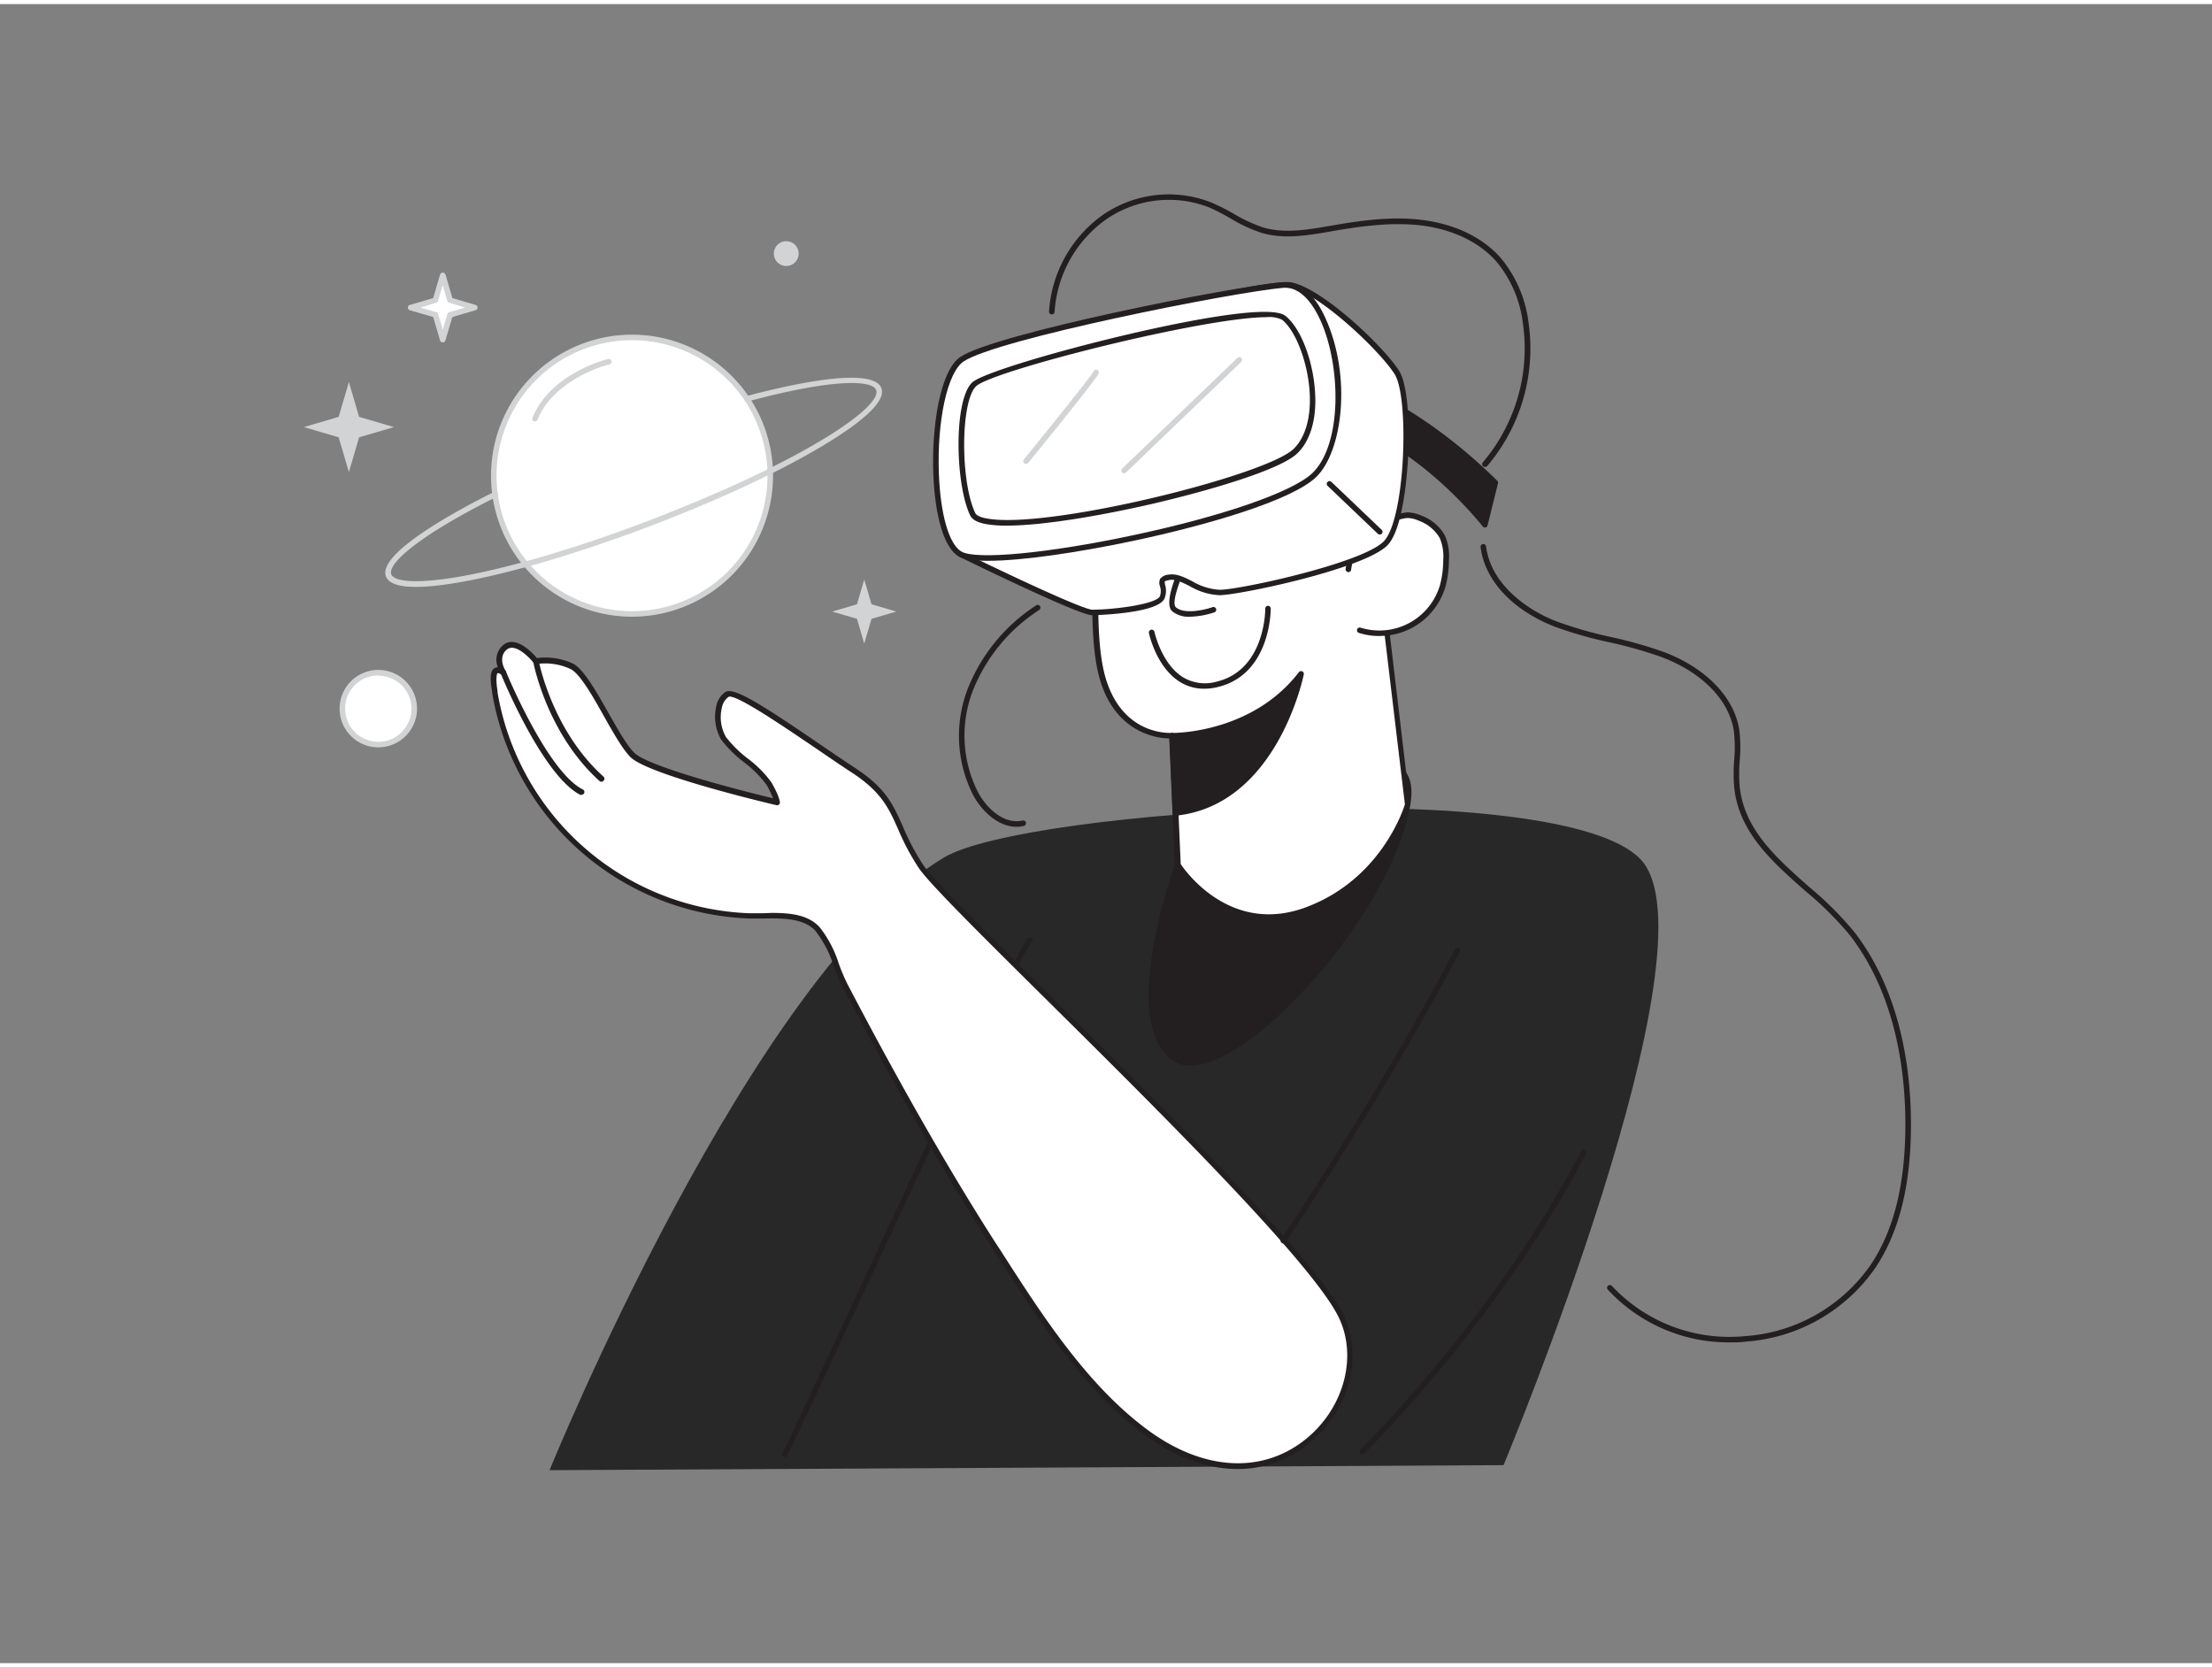 <svg xmlns="http://www.w3.org/2000/svg" viewBox="0 0 400 300" width="406" height="306" class="illustration styles_illustrationTablet__1DWOa"><rect x="0" y="0" width="400" height="300" fill="#808080" stroke="none"/><g id="_26" data-name="#26"><path d="M170.74,154.3C136,175,99.38,265.11,99.38,265.11l172.51-.91s39.34-94.36,24.75-109.58S185.43,145.55,170.74,154.3Z" fill="#282828"></path><path d="M141.91,262.75a.51.51,0,0,1-.24-.07.49.49,0,0,1-.2-.67c.8-1.45,6-12.54,12.49-26.57,20.78-44.69,30.89-66.06,32.09-66.66a.51.51,0,0,1,.67.22.5.5,0,0,1-.23.67c-1.52,1.45-19.64,40.41-31.63,66.19-6.54,14-11.7,25.15-12.52,26.63A.51.51,0,0,1,141.91,262.75Z" fill="#231f20"></path><path d="M213,155.67s-10,27.6-1,34.73,38.86-24.5,42.52-45.66S213,155.67,213,155.67Z" fill="#231f20"></path><path d="M215.21,191.93a5.48,5.48,0,0,1-3.51-1.14c-9.19-7.27.38-34.15.8-35.29a.43.43,0,0,1,.18-.24c1.3-.93,32.1-22.65,40.43-17.4,1.86,1.17,2.5,3.51,1.91,7-3,17.31-23.33,41.5-35.76,46.25A11.57,11.57,0,0,1,215.21,191.93Zm-1.83-36c-.76,2.17-9.36,27.46-1.06,34,1.49,1.19,3.71,1.23,6.58.13,12.22-4.67,32.2-28.46,35.14-45.49.52-3,0-5-1.46-6-3.16-2-10.94.35-22.48,6.78C221.89,150.06,214.44,155.24,213.38,156Z" fill="#231f20"></path><path d="M212,132.28l1,23.39s8.66,13.5,23.2,8.16a30.85,30.85,0,0,0,18.36-19.09l-5.05-42.18s-11.77-4.64-11.29-29.09A74.62,74.62,0,0,1,200,83.36s-3.77,26.9-.63,38.28S212,132.28,212,132.28Z" fill="#fff"></path><path d="M229.51,165.57c-10.64,0-16.89-9.52-17-9.63a.55.55,0,0,1-.07-.25l-1-22.9c-2.08,0-9.86-.93-12.64-11-3.14-11.35.46-37.38.61-38.48a.53.53,0,0,1,.5-.43,74.64,74.64,0,0,0,38-9.81.5.5,0,0,1,.78.43C238.44,85.92,241.45,93,244,96.83c2.76,4.07,5.62,5.25,5.65,5.26a.51.51,0,0,1,.31.41l5,42.18a.41.41,0,0,1,0,.19c0,.14-4,14.06-18.67,19.43A19.61,19.61,0,0,1,229.51,165.57Zm-16-10.06c.9,1.35,9.08,12.8,22.54,7.85s17.65-17.47,18-18.67l-5-41.79c-1.83-.88-11.52-6.57-11.35-28.54a76.82,76.82,0,0,1-36.89,9.5h-.4c-.46,3.51-3.44,27.28-.58,37.64,3,10.83,11.74,10.31,12.12,10.28a.56.56,0,0,1,.37.13.53.53,0,0,1,.17.35Z" fill="#231f20"></path><path d="M243.8,102.2a9.86,9.86,0,0,1,2.71-5.61,17.61,17.61,0,0,1,4.94-3.24,7.29,7.29,0,0,1,3.09-.93,5.87,5.87,0,0,1,2.21.53,7.55,7.55,0,0,1,4.05,3.37,8.87,8.87,0,0,1,.68,4.25,17.59,17.59,0,0,1-.62,4.68,11.94,11.94,0,0,1-15,8" fill="#fff"></path><path d="M249.42,114.27a12.08,12.08,0,0,1-3.68-.56.48.48,0,0,1-.33-.62.49.49,0,0,1,.62-.33,11.43,11.43,0,0,0,14.35-7.65,17.39,17.39,0,0,0,.6-4.56,8.52,8.52,0,0,0-.63-4,7.22,7.22,0,0,0-3.79-3.13,5.25,5.25,0,0,0-2-.49h0a6.82,6.82,0,0,0-2.86.88,17,17,0,0,0-4.8,3.14,9.3,9.3,0,0,0-2.57,5.32.5.5,0,0,1-.56.44.51.51,0,0,1-.44-.56,10.42,10.42,0,0,1,2.85-5.9,18.06,18.06,0,0,1,5.08-3.34,8.05,8.05,0,0,1,3.31-1,6.47,6.47,0,0,1,2.41.57,8.07,8.07,0,0,1,4.3,3.6,9.42,9.42,0,0,1,.73,4.49,18.07,18.07,0,0,1-.64,4.81,12.38,12.38,0,0,1-11.92,8.88Z" fill="#231f20"></path><path d="M215.21,110.78a4.72,4.72,0,0,1-3.26-1c-2.15-2,3.13-11.88,4.8-14.87a.5.5,0,0,1,.68-.19.5.5,0,0,1,.19.68c-3.24,5.79-6.07,12.65-5,13.65,1.48,1.38,5.3.48,6.65,0a.51.51,0,0,1,.64.31.5.5,0,0,1-.31.63A15.16,15.16,0,0,1,215.21,110.78Z" fill="#231f20"></path><path d="M244.53,68.89s12,3.91,25.9,17.65l-1.91,7.61S258,80.69,245,76.08Z" fill="#231f20"></path><path d="M268.52,94.65a.51.51,0,0,1-.39-.19c-.1-.14-10.55-13.41-23.34-17.92a.51.51,0,0,1-.34-.44L244,68.92a.5.5,0,0,1,.65-.51c.12,0,12.24,4.12,26.1,17.78a.5.5,0,0,1,.13.47L269,94.27a.51.51,0,0,1-.38.37ZM245.43,75.72c11.11,4,20.4,14.43,22.85,17.35l1.6-6.37c-11.71-11.48-22.08-16-24.81-17.08Z" fill="#231f20"></path><path d="M173.6,99.44S195.16,110,197.49,110s11.84-.64,12.68-2.75-1.27-3.17,1.27-3.59,5.29,2.74,9.09,2.74,26-4.86,30-8.88,4.87-26.42,2.12-30.86-13.85-14.91-19.24-15.86c-5-.88-51.17,10.57-57.93,15.65S169.37,91.83,173.6,99.44Z" fill="#fff"></path><path d="M197.49,110.51c-2.38,0-21.9-9.54-24.11-10.62a.5.5,0,0,1-.22-.21c-4.38-7.88-4.84-28.47,2-33.63,6.55-4.91,53-16.68,58.32-15.73,5.57,1,16.83,11.65,19.57,16.08,1.55,2.5,1.9,9.78,1.56,15.89-.17,2.94-.92,12.78-3.74,15.6-4.28,4.28-26.85,9-30.38,9a11.79,11.79,0,0,1-5.37-1.65c-1.38-.69-2.57-1.28-3.64-1.1-.72.12-.85.26-.86.29s0,.36.07.58a3.76,3.76,0,0,1-.09,2.42C209.5,110.28,197.61,110.51,197.49,110.51ZM174,99.06c8.63,4.23,21.91,10.45,23.53,10.45,3.86,0,11.62-1,12.22-2.44a2.78,2.78,0,0,0,0-1.82,1.7,1.7,0,0,1,.07-1.36,2.18,2.18,0,0,1,1.54-.72c1.39-.23,2.78.46,4.24,1.2a11,11,0,0,0,4.93,1.54c3.69,0,25.74-4.8,29.67-8.73s4.68-26,2-30.25S238.5,52.21,233.34,51.3,182.27,62,175.8,66.86,169.9,91.53,174,99.06Z" fill="#231f20"></path><path d="M232,50.81c-9.52.85-52,9.3-58,13.43s-6.34,31.71-.31,35.2,55.81-6.35,64.06-14.27S241.46,50,232,50.81Z" fill="#fff"></path><path d="M178.66,100.67c-2.49,0-4.36-.25-5.31-.8-2.57-1.49-4.28-7.06-4.58-14.91-.32-8.63,1.24-18.66,4.86-21.14,6.05-4.14,48.31-12.62,58.27-13.51,3-.25,5.76,2,7.76,6.42,4.85,10.65,3.09,24.23-1.66,28.8-4.46,4.29-20,8.77-33.1,11.54C195.37,99.09,185,100.67,178.66,100.67ZM232,50.81l0,.5c-9.16.81-51.89,9.3-57.79,13.34-2.89,2-4.79,10.69-4.43,20.28.28,7.39,1.84,12.78,4.08,14.07,2.65,1.54,15.62.32,30.84-2.91,16.27-3.44,29.07-7.87,32.62-11.28,5.41-5.2,5.21-19.39,1.44-27.67-1.05-2.31-3.33-6.15-6.76-5.83Z" fill="#231f20"></path><line x1="240.41" y1="86.75" x2="249.5" y2="95.42" fill="#fff"></line><path d="M249.5,95.92a.52.52,0,0,1-.35-.14l-9.09-8.67a.49.49,0,0,1,0-.7.5.5,0,0,1,.71,0l9.09,8.67a.49.49,0,0,1,0,.7A.48.48,0,0,1,249.5,95.92Z" fill="#231f20"></path><path d="M176.13,68.78c-3,3-3,17.76-.21,23.47s52.43-5.71,58.35-11.42,2.33-20.51-2.11-24.1S179.09,65.82,176.13,68.78Z" fill="#fff"></path><path d="M182,94.31a21.27,21.27,0,0,1-3.65-.27c-1.58-.28-2.53-.8-2.91-1.57-2.72-5.66-3-20.74.31-24,1.7-1.7,15.41-5.72,27.7-8.62,7.74-1.83,26.07-5.83,29-3.47s5.13,8.51,5.38,14.27c.21,4.62-.94,8.38-3.23,10.58-3.06,3-16,6.75-26.08,9.11C199.66,92.38,188.83,94.31,182,94.31Zm47-37.69c-11.24,0-49.71,9.7-52.52,12.51s-2.82,17.3-.12,22.9c.22.45,1,.82,2.19,1,10.86,2,50.34-7.74,55.37-12.59,2.07-2,3.11-5.49,2.93-9.82-.24-5.51-2.44-11.45-5-13.53A5.24,5.24,0,0,0,229,56.62Z" fill="#231f20"></path><path d="M313,242a29.77,29.77,0,0,1-22.24-9.52.49.49,0,0,1,0-.7.5.5,0,0,1,.71,0,29.09,29.09,0,0,0,24.1,9.09,30.17,30.17,0,0,0,22.85-13.1c4.07-6.22,6.07-14.31,6.13-24.74.05-9.78-1.64-23.72-10-34.61a60.31,60.31,0,0,0-8.13-8.08c-5.89-5.2-12-10.56-12.83-18.76a31.14,31.14,0,0,1,0-4.83,25.08,25.08,0,0,0-.07-5.41c-.9-5.57-5.8-10.54-13.1-13.28a77.43,77.43,0,0,0-9.38-2.65,75.12,75.12,0,0,1-9.93-2.84c-7.62-3-12.62-8.35-13.37-14.37a.5.5,0,0,1,.44-.56.49.49,0,0,1,.55.43c.83,6.66,7.13,11.38,12.74,13.56a75.38,75.38,0,0,0,9.8,2.81,79.12,79.12,0,0,1,9.5,2.68c7.65,2.87,12.78,8.13,13.74,14.06a25.89,25.89,0,0,1,.08,5.63,29.13,29.13,0,0,0,0,4.67c.79,7.8,6.74,13,12.5,18.11a62.23,62.23,0,0,1,8.25,8.22c8.54,11.11,10.27,25.29,10.22,35.23-.06,10.63-2.12,18.89-6.3,25.28a31.13,31.13,0,0,1-23.6,13.54C314.75,242,313.86,242,313,242Z" fill="#231f20"></path><path d="M242.56,237.44c-7.15-15.26-71-73.93-76.08-81.54s-3.81-11.89-12.06-17.28-21.08-14.91-23-13.8-2.22,5.39-.63,7.93,6.82,5.71,8.24,8.25,1.43,3.33,1.43,3.33-23-5.39-26.16-8.57-7.77-14.42-10.94-16a11.28,11.28,0,0,0-6.5-1s-3.33-4.28-5.55-2.54c-1.48,1.16-1.24,3.16-.32,4.59-2.54-1.76-1.69,2.45-1.5,3.64a48.7,48.7,0,0,0,46,40.36c3.93.14,9.55-.73,12.38,2.45,2.46,2.76,3.24,6.91,4.92,10.13q3.57,6.85,7.29,13.65c6.16,11.25,12.59,22.38,19.51,33.18,7.58,11.81,15.83,25.1,27.18,33.69C230.25,275.71,249.72,252.71,242.56,237.44Z" fill="#fff"></path><path d="M223.81,264.9c-5.6,0-11.57-2.19-17.33-6.55-10.94-8.28-19.11-21-26.32-32.3l-1-1.52c-6.2-9.67-12.59-20.53-19.53-33.21-2.44-4.47-4.9-9.07-7.3-13.66a36.87,36.87,0,0,1-1.61-3.81,20,20,0,0,0-3.23-6.22c-2.12-2.38-6-2.33-9.5-2.28-.89,0-1.74,0-2.53,0A49,49,0,0,1,89,124.57l0-.21c-.3-1.75-.55-3.66.41-4.27a1.15,1.15,0,0,1,.62-.16,3.52,3.52,0,0,1,1-4.06,2.43,2.43,0,0,1,1.85-.51c1.81.23,3.63,2.21,4.21,2.9a11.78,11.78,0,0,1,6.52,1c1.92,1,4.1,4.82,6.41,8.9,1.63,2.88,3.32,5.87,4.66,7.21,2.35,2.35,17,6.3,25.11,8.24a17.7,17.7,0,0,0-1.16-2.41,20.1,20.1,0,0,0-4.09-4.1,21.8,21.8,0,0,1-4.15-4.12,8.34,8.34,0,0,1-.87-6,4,4,0,0,1,1.68-2.6c1.55-.91,6.64,2.35,17.08,9.47,2.3,1.57,4.48,3.06,6.44,4.34,5.48,3.58,6.83,6.65,8.55,10.53a43.14,43.14,0,0,0,3.64,6.89c1.8,2.7,11.57,12.38,22.87,23.58,20.53,20.33,48.64,48.18,53.25,58h0c3.54,7.54.88,17.24-6.32,23.07A20.12,20.12,0,0,1,223.81,264.9ZM139.52,164.34c3.26,0,6.65.28,8.73,2.63a20.53,20.53,0,0,1,3.42,6.52,36.28,36.28,0,0,0,1.57,3.71c2.4,4.59,4.85,9.18,7.29,13.64,6.93,12.66,13.31,23.5,19.49,33.15l1,1.52c7.17,11.19,15.29,23.87,26.09,32,10.16,7.7,21,8.43,29,2,6.85-5.54,9.39-14.74,6.05-21.87h0c-4.54-9.69-32.58-37.46-53.05-57.74-11.81-11.7-21.15-20.95-23-23.73a43.47,43.47,0,0,1-3.72-7c-1.65-3.73-3-6.68-8.19-10.1-2-1.29-4.15-2.78-6.46-4.35-5.9-4-14.83-10.11-16-9.44a3.11,3.11,0,0,0-1.21,2,7.25,7.25,0,0,0,.75,5.26,21.44,21.44,0,0,0,3.95,3.89,20.2,20.2,0,0,1,4.31,4.37c1.42,2.53,1.49,3.42,1.49,3.58a.51.51,0,0,1-.19.39.49.49,0,0,1-.42.09c-1-.22-23.17-5.46-26.41-8.69-1.43-1.44-3.08-4.35-4.82-7.43-2-3.6-4.34-7.67-6-8.49a10.85,10.85,0,0,0-6.18-.91.54.54,0,0,1-.49-.18c-.55-.71-2.29-2.58-3.74-2.75a1.46,1.46,0,0,0-1.11.29c-1.24,1-1,2.68-.2,3.93a.5.5,0,0,1-.08.63.49.49,0,0,1-.63.05c-.51-.35-.74-.35-.79-.32s-.42.58,0,3.25l0,.22a48,48,0,0,0,45.52,39.94c.77,0,1.61,0,2.47,0Z" fill="#231f20"></path><circle cx="114.29" cy="85.28" r="25" fill="#fff"></circle><path d="M114.29,110.78a25.5,25.5,0,1,1,25.5-25.5A25.52,25.52,0,0,1,114.29,110.78Zm0-50a24.5,24.5,0,1,0,24.5,24.5A24.52,24.52,0,0,0,114.29,60.78Z" fill="#d1d3d4"></path><path d="M75.22,105.39c-2.82,0-4.9-.51-5.43-1.89-1.6-4.2,13.12-12.08,19.52-15.27a.5.5,0,1,1,.45.89c-14.15,7.06-19.75,12.13-19,14s8.52,2,24.24-2.33c7-1.92,14.65-4.46,22.25-7.36,7.8-3,15.35-6.22,21.83-9.44,14.39-7.14,20.1-12.27,19.36-14.19s-8.16-2-23.2,2.05a.49.49,0,0,1-.61-.35.48.48,0,0,1,.35-.61c6.81-1.82,22.82-5.61,24.4-1.44S146,81.68,139.49,84.91s-14.08,6.51-21.91,9.48c-7.63,2.9-15.36,5.46-22.35,7.38C90.41,103.09,81.17,105.39,75.22,105.39Z" fill="#d1d3d4"></path><path d="M96.87,118.8s2.34,12.74,11.88,21.33" fill="#fff"></path><path d="M108.75,140.62a.5.5,0,0,1-.33-.12c-9.56-8.6-12-21.48-12-21.61a.5.5,0,0,1,1-.18c0,.12,2.43,12.68,11.73,21a.5.5,0,0,1,0,.71A.47.47,0,0,1,108.75,140.62Z" fill="#231f20"></path><path d="M91,120.85s7.5,18.32,14.18,21.66" fill="#fff"></path><path d="M105.17,143a.59.59,0,0,1-.22,0C98.18,139.57,90.84,121.8,90.53,121a.5.5,0,0,1,.93-.38c.07.19,7.5,18.19,13.94,21.4a.5.5,0,0,1-.23.95Z" fill="#231f20"></path><path d="M232.07,224.1a.46.46,0,0,1-.28-.08.49.49,0,0,1-.13-.69c.17-.26,17.32-25.58,31.45-52.43a.5.5,0,0,1,.67-.21.49.49,0,0,1,.21.67c-14.16,26.91-31.34,52.27-31.51,52.53A.49.49,0,0,1,232.07,224.1Z" fill="#231f20"></path><path d="M268.53,83.69a.52.52,0,0,1-.33-.12.51.51,0,0,1-.05-.71,31.81,31.81,0,0,0,7.21-25.33,21.53,21.53,0,0,0-4.67-10.87c-3.11-3.59-8-5.95-13.77-6.64-5.44-.64-11,.19-15.78,1l-.48.09c-4.11.71-8.37,1.45-12.43.29a27.15,27.15,0,0,1-5.73-2.65,38.42,38.42,0,0,0-3.89-2A20,20,0,0,0,199.93,39a22.3,22.3,0,0,0-9.23,16.65.5.5,0,1,1-1-.07,23.3,23.3,0,0,1,9.64-17.4A21,21,0,0,1,219,35.86a36.42,36.42,0,0,1,4,2,27.07,27.07,0,0,0,5.52,2.56c3.84,1.09,8,.38,12-.32l.48-.08c4.85-.84,10.5-1.68,16.06-1,6,.72,11.14,3.19,14.42,7a22.56,22.56,0,0,1,4.9,11.38,32.84,32.84,0,0,1-7.44,26.13A.49.49,0,0,1,268.53,83.69Z" fill="#231f20"></path><path d="M217.75,123.8a8.14,8.14,0,0,1-4.44-1.27c-4.22-2.67-5.49-8.55-5.55-8.8a.5.5,0,0,1,1-.2s1.25,5.72,5.11,8.16a7.69,7.69,0,0,0,6.11.84c8.88-2.13,8.82-13.1,8.82-13.21a.5.5,0,0,1,.49-.51h0a.51.51,0,0,1,.5.49c0,.12.08,11.88-9.59,14.2A10.5,10.5,0,0,1,217.75,123.8Z" fill="#231f20"></path><path d="M212,132.28s14.5.31,23.32-11.14c0,0-4.5,23.27-22.71,25.15Z" fill="#231f20"></path><path d="M212.57,146.79a.5.5,0,0,1-.33-.12.53.53,0,0,1-.17-.36l-.61-14a.45.45,0,0,1,.14-.36.58.58,0,0,1,.37-.15c.15,0,14.36.15,22.92-11a.5.5,0,0,1,.88.4c-.05.24-4.79,23.66-23.15,25.56Zm-.09-14,.56,13c14.06-1.81,19.64-17,21.23-22.62C226.35,131.82,215,132.69,212.48,132.77Z" fill="#231f20"></path><path d="M246.36,262.23a.5.5,0,0,1-.35-.86c.24-.23,24.34-23.94,39.89-53.93a.49.49,0,0,1,.67-.21.5.5,0,0,1,.21.67c-15.62,30.13-39.83,54-40.08,54.19A.49.49,0,0,1,246.36,262.23Z" fill="#231f20"></path><path d="M185.54,83.16a.56.56,0,0,1-.32-.11.52.52,0,0,1-.07-.71c4.86-6,12.23-15.12,12.59-15.91a.5.5,0,0,1,.63-.31.52.52,0,0,1,.31.65c-.28.86-9.83,12.62-12.75,16.2A.49.49,0,0,1,185.54,83.16Z" fill="#d1d3d4"></path><path d="M203.28,84.85a.48.48,0,0,1-.36-.16.49.49,0,0,1,0-.7l20.84-20a.48.48,0,0,1,.7,0,.5.5,0,0,1,0,.71l-20.84,20A.49.49,0,0,1,203.28,84.85Z" fill="#d1d3d4"></path><circle cx="68.41" cy="127.43" r="6.48" fill="#fff"></circle><path d="M68.41,134.4a7,7,0,1,1,7-7A7,7,0,0,1,68.41,134.4Zm0-13a6,6,0,1,0,6,6A6,6,0,0,0,68.41,121.45Z" fill="#d1d3d4"></path><polygon points="63.09 68.35 64.94 74.64 71.23 76.49 64.94 78.34 63.09 84.63 61.24 78.34 54.95 76.49 61.24 74.64 63.09 68.35" fill="#d1d3d4"></polygon><polygon points="156.28 104.06 157.6 108.53 162.08 109.85 157.6 111.16 156.28 115.64 154.97 111.16 150.49 109.85 154.97 108.53 156.28 104.06" fill="#d1d3d4"></polygon><polygon points="80.05 49.09 81.36 53.56 85.84 54.88 81.36 56.19 80.05 60.67 78.73 56.19 74.26 54.88 78.73 53.56 80.05 49.09" fill="#fff"></polygon><path d="M80.05,61.17h0a.5.5,0,0,1-.48-.36l-1.24-4.22-4.21-1.23a.5.5,0,0,1-.36-.48.49.49,0,0,1,.36-.48l4.21-1.24,1.24-4.22a.52.52,0,0,1,1,0l1.24,4.22L86,54.4a.5.5,0,0,1,.36.48.51.51,0,0,1-.36.48l-4.21,1.23-1.24,4.22A.51.51,0,0,1,80.05,61.17Zm-4-6.29,2.84.83a.49.49,0,0,1,.34.34l.84,2.84.83-2.84a.52.52,0,0,1,.34-.34l2.85-.83L81.22,54a.5.5,0,0,1-.34-.34l-.83-2.84-.84,2.84a.47.47,0,0,1-.34.34Z" fill="#d1d3d4"></path><circle cx="142.18" cy="45.12" r="2.25" fill="#d1d3d4"></circle><path d="M110.08,64.64S100,67.08,96.75,75" fill="#fff"></path><path d="M96.75,75.46a.57.57,0,0,1-.18,0,.51.51,0,0,1-.28-.66c3.25-8,13.25-10.52,13.67-10.62a.51.51,0,0,1,.61.37.5.5,0,0,1-.37.6c-.1,0-9.93,2.48-13,10A.51.51,0,0,1,96.75,75.46Z" fill="#d1d3d4"></path><path d="M183.83,148.77c-3.24,0-6.18-2.69-7.81-5.65A23.64,23.64,0,0,1,175,123.81a32,32,0,0,1,12.37-15.08.49.49,0,0,1,.69.13.51.51,0,0,1-.14.7,31,31,0,0,0-12,14.6,22.6,22.6,0,0,0,1,18.48c1.66,3,4.76,5.73,8,5a.5.5,0,0,1,.6.38.51.51,0,0,1-.38.59A5.53,5.53,0,0,1,183.83,148.77Z" fill="#231f20"></path></g></svg>